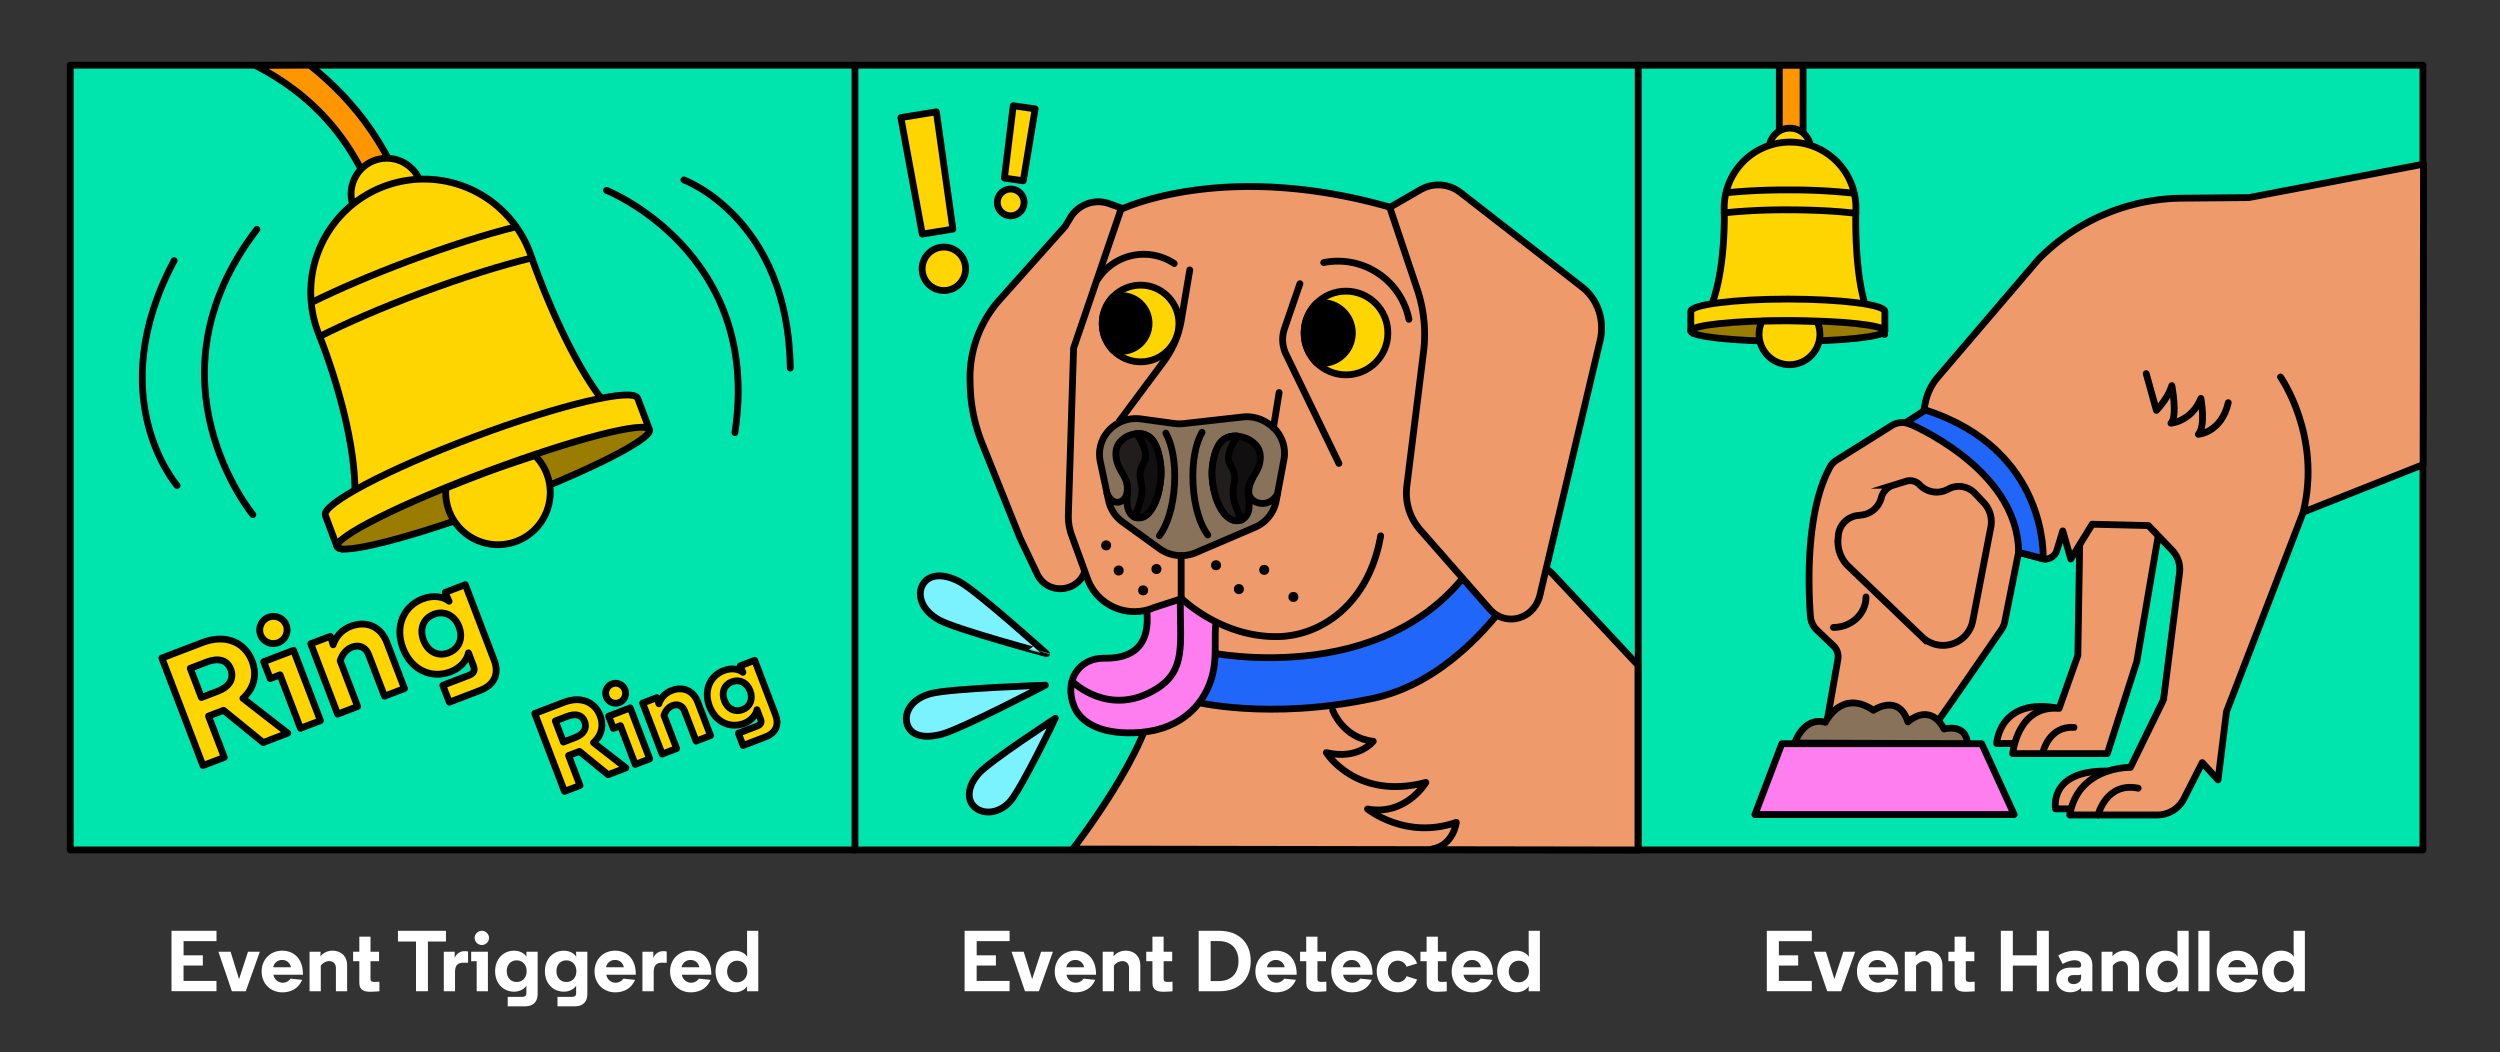 <svg id="Layer_1" data-name="Layer 1" xmlns="http://www.w3.org/2000/svg" viewBox="0 0 2201.02 926.33"><rect x="0" y="0" width="2201.02" height="926.33" fill="#333333" stroke="none"/><defs><style>.cls-1{fill:#00e4ad;}.cls-1,.cls-10,.cls-11,.cls-12,.cls-13,.cls-14,.cls-15,.cls-16,.cls-2,.cls-3,.cls-4,.cls-5,.cls-6,.cls-7,.cls-8,.cls-9{stroke:#000;stroke-width:6px;}.cls-1,.cls-10,.cls-11,.cls-12,.cls-13,.cls-14,.cls-2,.cls-3,.cls-4,.cls-6,.cls-9{stroke-linecap:round;}.cls-1,.cls-10,.cls-11,.cls-12,.cls-13,.cls-14,.cls-2,.cls-3,.cls-4,.cls-6,.cls-7,.cls-8,.cls-9{stroke-linejoin:round;}.cls-2{fill:#ef9a6a;}.cls-16,.cls-3{fill:#1f66f9;}.cls-4{fill:#ff7eef;}.cls-14,.cls-5{fill:#88725a;}.cls-15,.cls-16,.cls-5{stroke-miterlimit:10;}.cls-15,.cls-6{fill:none;}.cls-7{fill:#110f0f;}.cls-8{fill:#221d1d;}.cls-9{fill:#ffd500;}.cls-11{fill:#7bf3ff;}.cls-12{fill:#ff9600;}.cls-13{fill:#997c00;}.cls-17{fill:#fff;}</style></defs><rect class="cls-1" x="751.68" y="57.39" width="690.89" height="690.89"/><rect class="cls-1" x="61.83" y="57.39" width="690.89" height="690.89"/><rect class="cls-1" x="1442.29" y="57.39" width="690.89" height="690.89"/><path class="cls-2" d="M1015.63,610.19l2.52-404.65,205.39-22.94L1254.8,200l39.62,242,72,62.79,75.63,80.79V748.33l-497.58-.84s70.33-90.41,71.16-137.3"/><path class="cls-3" d="M1305,484.05c-72.11,125.7-240,90.42-240,90.42l-15.07,43s66.42,17.3,159.63-2.79C1300.75,595,1354.15,487.4,1354.15,487.4Z"/><path class="cls-4" d="M1043.26,487.4s-39.63,6.7-34,47.44-20.86,44.91-36.84,44.65c-22.89-.37-35.84,20.14-26.79,42.42,5.91,14.58,24.74,25.68,58.6,22.89,37.14-3.06,57.68-26.24,63.63-52.28,5.83-25.52-4.59-50.29,12.84-63.26,24-17.86,61.58,24.93,87.25-30.88"/><path class="cls-2" d="M962.33,446.24,986.89,183,976.5,179.3a28.7,28.7,0,0,0-34.31,12.61l-4.42,7.34-57.91,64.91a103,103,0,0,0-25.81,71.31l.12,4.32a146.12,146.12,0,0,0,10.4,50.38L898,473.55l15.11,31.79c9.76,20.54,40.29,15.55,43-7Z"/><path class="cls-2" d="M1222.62,182.09c-146.25-41.46-235.73,2.3-235.73,2.3L945.22,306.45l-4.64,146.66a48.61,48.61,0,0,0,2.9,18.13l14,38.47a44,44,0,0,0,58.63,25.19l24.32-7.87s35.14,34.69,85.48,33.4c38-1,79.3-29.2,89.65-88.67"/><path class="cls-5" d="M1004.66,368.85l29.2,4a33.17,33.17,0,0,0,8.15.1l52-5.83a32.77,32.77,0,0,1,21.83,5.29l1.07.71a31.06,31.06,0,0,1,13.47,31.61l-6.87,36.46a31.54,31.54,0,0,1-18.71,23.08l-52,22.28a32.8,32.8,0,0,1-32-3.52l-32.37-23.4A31.32,31.32,0,0,1,976,440.78l-7.32-34.45a30.84,30.84,0,0,1,5.18-24.44h0A32.49,32.49,0,0,1,1004.66,368.85Z"/><path class="cls-6" d="M1063.37,471c-6.85-9-12-25.59-13-44.73s2.19-35.91,7.92-45.68"/><path class="cls-6" d="M1020.73,471.67c6.9-9,12.13-25.52,13.29-44.66s-2-35.91-7.65-45.72"/><path class="cls-7" d="M1068.79,403c1.55-6.9,4.59-14.16,10.13-17a19.11,19.11,0,0,1,10.7-2c6.7,1,11.46,3.11,15.55,7.27,4.75,4.83,5.14,11.15,3.7,17.16-1.89,7.93-8.78,14.15-9.82,22.23-.4,3.1.11,6.23.45,9.33a27.25,27.25,0,0,1-.33,10,11.56,11.56,0,0,1-6,7.71,11.12,11.12,0,0,1-9.63-.7,21.15,21.15,0,0,1-7.13-6.86c-5.34-7.72-7.68-17-8.87-26.23A56.6,56.6,0,0,1,1068.79,403Z"/><path class="cls-8" d="M1093.18,457.76s-6.69.88-9.63-.7a21.15,21.15,0,0,1-7.13-6.86c-5.34-7.72-7.68-17-8.87-26.23a56.6,56.6,0,0,1,1.24-21c1.55-6.9,4.59-14.16,10.13-17a19.11,19.11,0,0,1,10.7-2s-12.14,15.75-6.77,24.62C1094.7,428.26,1076.12,424.16,1093.18,457.76Z"/><path class="cls-8" d="M1020.38,401c-1.55-6.9-4.51-14.19-9.7-17.08a17.16,17.16,0,0,0-10-2.13c-6.2.84-10.58,2.91-14.31,7-4.33,4.73-4.58,11-3.14,17,1.89,7.93,8.39,14.24,9.5,22.31a42.37,42.37,0,0,1-.26,9.28,29.2,29.2,0,0,0,.47,10c.87,3.25,2.83,6.35,5.7,7.77a9.64,9.64,0,0,0,8.93-.53,19.19,19.19,0,0,0,6.5-6.71c4.83-7.6,6.85-16.83,7.79-26A60.71,60.71,0,0,0,1020.38,401Z"/><path class="cls-7" d="M998.67,455.16s6.23,1,8.93-.53a19.19,19.19,0,0,0,6.5-6.71c4.83-7.6,6.85-16.83,7.79-26a60.71,60.71,0,0,0-1.51-20.95c-1.55-6.9-4.51-14.19-9.7-17.08a17.16,17.16,0,0,0-10-2.13s11.55,15.9,6.72,24.65C996.76,425.75,1013.94,422,998.67,455.16Z"/><path class="cls-6" d="M1102.84,420.84s-4.52,8.31-3.17,14.25c1.95,8.58,17,12.87,24.81.31"/><path class="cls-6" d="M992.19,426.43a19.53,19.53,0,0,1-.06,7.54c-1.36,8.58-12,13-17.52.44"/><path class="cls-6" d="M985.49,370.75l38.89-52.27A84.73,84.73,0,0,0,1040,282l7.49-44.32"/><path class="cls-6" d="M1144.47,249.81l-13.58,39.45a29.8,29.8,0,0,0,1.36,22.68L1178.8,408"/><circle class="cls-9" cx="1185.03" cy="293.17" r="36.84"/><circle class="cls-9" cx="1004.19" cy="284.8" r="33.77"/><path class="cls-10" d="M1163.82,266.38a27.18,27.18,0,0,0-4.45.37,36.81,36.81,0,0,0,0,52.84,27.18,27.18,0,0,0,4.45.37,26.79,26.79,0,0,0,0-53.58Z"/><path class="cls-10" d="M987.08,260.24a24.62,24.62,0,0,0-7.12,1.05,33.74,33.74,0,0,0,0,47,24.56,24.56,0,1,0,7.12-48.07Z"/><path class="cls-6" d="M1240.43,281.13a63.7,63.7,0,0,0-75-49.95"/><path class="cls-6" d="M1033.79,232a48.34,48.34,0,0,0-67.07,13.46"/><circle cx="1070.61" cy="497.63" r="4.4"/><circle cx="1018.15" cy="500.98" r="4.4"/><circle cx="1006.42" cy="519.77" r="4.4"/><circle cx="984.89" cy="502.28" r="4.4"/><circle cx="973.87" cy="480.15" r="4.4"/><circle cx="1090.73" cy="518.65" r="4.4"/><circle cx="1113.03" cy="501.73" r="4.4"/><circle cx="1138.7" cy="525.54" r="4.4"/><line class="cls-6" x1="1039.91" y1="526.47" x2="1039.91" y2="489.08"/><line class="cls-6" x1="1121.12" y1="376.61" x2="1126.15" y2="345.63"/><path class="cls-2" d="M1223.54,182.6l27-15.54a31.52,31.52,0,0,1,35.4,2.55l107,83.18c13.73,10.68,20,29.25,15.84,46.89l-53,224.2c-5.06,21.42-30.19,28.39-44.31,12.3l-61.34-69.93a49.29,49.29,0,0,1-11.53-38.46l14.68-117.88a124.84,124.84,0,0,0-5.46-55Z"/><path class="cls-11" d="M827,545.94c-15.34-8.33-19.81-21.65-14.78-30.91s17.66-11,33-2.63,76.19,63.1,76.19,63.1S842.31,554.27,827,545.94Z"/><path class="cls-11" d="M829.14,646.37c-17.25,4.54-28,.49-30.62-9.39s4-21.84,21.21-26.38,100.63-7.35,100.63-7.35S846.39,641.84,829.14,646.37Z"/><path class="cls-11" d="M889.42,705.45c-9.65,10.94-23.52,12-31.18,5.21S852,691.93,861.67,681s67.53-48.61,67.53-48.61S899.07,694.52,889.42,705.45Z"/><path class="cls-6" d="M1173.31,625.26s8.93,24.56,35.72,27.35c0,0-12.84,16.75-41.3,10,0,0,26.23,42.42,87.62,26.23,0,0-17.3,29.58-51.34,23.44,0,0,33.48,27.35,78.14,11.72,0,0-2.24,20.1-21.21,23.44"/><path class="cls-6" d="M943.91,599.87s32.38,32.65,74.51,6.42c25.63-16,20.66-38.8,20.66-77.31"/><path class="cls-9" d="M827.94,217.77a19.13,19.13,0,1,1-15.82,21.95A19.15,19.15,0,0,1,827.94,217.77ZM812,206.09,793.12,103.53l31.26-5.07,14.55,103.26Z"/><path class="cls-9" d="M891.49,166.57a11.77,11.77,0,1,1-13.33,10A11.79,11.79,0,0,1,891.49,166.57Zm-7.21-9.78,7.77-63.7,19.3,2.77-10.46,63.31Z"/><path class="cls-9" d="M196.83,625.37l-13.25,5.07,13.9,36.37L178.69,674l-36.18-94.65,35.56-13.59c20.69-7.91,37.56-.25,43.87,16.24,3.41,8.93,4.1,21.68-8.06,32.84l39.45,30.64-21.64,8.27Zm-15-42.46-14.33,5.47,9.82,25.7,14.33-5.48c10.41-4,14.64-11.17,11.53-19.29C200,580.93,192.25,578.93,181.84,582.91Z"/><path class="cls-9" d="M236.36,543.47a12.13,12.13,0,0,1,15.69,7,12.09,12.09,0,0,1-22.58,8.63A12.12,12.12,0,0,1,236.36,543.47Zm45.77,91-17.58,6.72-18-47.06-8.65,3.31-5.69-14.88,26.23-10Z"/><path class="cls-9" d="M308.82,551.42c13.39-5.11,26.24-.26,31.77,14.21l15.51,40.56-17.58,6.72-13.8-36.1c-3-7.85-9.24-9.18-14.78-7.06-5.14,2-8.66,6.56-10.43,12L314.85,622l-17.57,6.72-23.67-61.93,17.17-6.56.93,2.43c.83,2.16,1.59,5,1.59,5A26.08,26.08,0,0,1,308.82,551.42Z"/><path class="cls-9" d="M409.64,514.75l25.43,66.53c3.72,9.73,2.42,20.93-12.59,26.66l-26.91,10.29-5.69-14.88,22.58-8.63c3.11-1.19,6.32-3.34,4.51-8.08l-4.55-11.89c-1.06,6.14-6.84,13.31-15.63,16.66-16.77,6.41-34.61-1.34-42-20.67s.55-37.1,17.32-43.5c9.32-3.57,18.14-2,23.27,2.1-.26-.67-1-1.79-2.23-5l-1.09-2.84Zm-14.72,60c9.33-3.57,13.05-12.89,9.23-22.9s-12.87-14.61-22.2-11-12.92,12.84-9,23S385.73,578.28,394.92,574.77Z"/><path class="cls-9" d="M510.17,661.51l-9.6,3.67,10.08,26.36L497,696.75l-26.21-68.6,25.77-9.85c15-5.73,27.22-.18,31.79,11.77,2.47,6.47,3,15.71-5.84,23.8l28.59,22.21-15.68,6Zm-10.86-30.78-10.39,4L496,653.32l10.39-4c7.54-2.88,10.6-8.09,8.36-14C512.47,629.3,506.86,627.85,499.31,630.73Z"/><path class="cls-9" d="M538.82,602.15a8.8,8.8,0,0,1,11.38,5.09,8.76,8.76,0,0,1-16.37,6.26A8.79,8.79,0,0,1,538.82,602.15Zm33.18,66L559.26,673l-13-34.11-6.27,2.4-4.12-10.78,19-7.27Z"/><path class="cls-9" d="M591.34,607.92c9.7-3.71,19-.2,23,10.29l11.23,29.4-12.74,4.87-10-26.17c-2.17-5.68-6.69-6.65-10.71-5.11-3.73,1.42-6.27,4.75-7.56,8.73L595.71,659,583,663.9,565.82,619l12.45-4.76.67,1.76c.6,1.57,1.15,3.61,1.15,3.61A18.89,18.89,0,0,1,591.34,607.92Z"/><path class="cls-9" d="M664.41,581.34l18.43,48.21c2.69,7.06,1.75,15.17-9.13,19.33l-19.5,7.45-4.12-10.78,16.37-6.25c2.25-.86,4.57-2.43,3.26-5.86l-3.29-8.62c-.77,4.45-5,9.65-11.33,12.08-12.16,4.64-25.09-1-30.44-15s.39-26.88,12.55-31.52c6.76-2.59,13.15-1.44,16.87,1.52-.19-.49-.72-1.29-1.62-3.65l-.79-2Zm-10.67,43.5c6.77-2.59,9.46-9.34,6.69-16.6s-9.33-10.59-16.09-8-9.36,9.3-6.55,16.65S647.08,627.38,653.74,624.84Z"/><path class="cls-6" d="M534,167.6s137.46,54.49,113,213.32"/><path class="cls-6" d="M602.11,158.41s92.12,33.69,93.63,165.67"/><path class="cls-6" d="M222.62,453.09s-98.18-118.48,3.56-251.2"/><path class="cls-6" d="M155.9,427.43s-67.21-76.83-2.57-198"/><path class="cls-12" d="M272.7,57.36c38.87,30.68,75.47,75.89,92.42,143.72h-27.9c-19.4-77.58-66-119.85-112.43-143.48Z"/><circle class="cls-9" cx="340.48" cy="170.73" r="31.4"/><path class="cls-9" d="M301.53,483.51C335.44,426.1,280.2,293,280.2,293a99.63,99.63,0,1,1,186.58-69.93s37.33,111.55,81.83,148.61"/><path class="cls-9" d="M571.8,378.28l-10.35-27.61c-3.63-9.69-68.14,5.52-144.08,34s-134.56,59.4-130.93,69.09l10.35,27.61"/><path class="cls-6" d="M454.25,199.69c-25.57,6.3-58.94,16.8-94.87,30.27-32.85,12.32-62.46,25.09-85.19,36.41"/><path class="cls-6" d="M468.17,227.11c-26,6.19-60.69,17-98.21,31.07-34.46,12.92-65.34,26.34-88.47,38.06"/><ellipse class="cls-13" cx="434.29" cy="429.82" rx="146.85" ry="15.71" transform="translate(-123.23 179.77) rotate(-20.55)"/><path class="cls-9" d="M471,401.09a46,46,0,1,1-78.42,28.64s24.08-9.7,40.29-15.6C446.58,409.13,471,401.09,471,401.09Z"/><path class="cls-2" d="M1790.89,654.58h-33s2.09-41.38,55-30.91"/><path class="cls-2" d="M1904.8,444.29l-23.57,138.27-25.92,80.92H1772s3.93-43,40.85-39.81l16.5-46.61,2.36-142.19"/><path class="cls-2" d="M1798.74,661.91s5.24-23,27.24-21.48"/><path class="cls-2" d="M1822,712.15h-12.26s-6.88-36,50.07-33.14"/><path class="cls-2" d="M1693.91,360.31l1.08-5.38a50.71,50.71,0,0,1,11.16-23l88.48-103.56a179.27,179.27,0,0,1,126.55-53.88l58.7-.52,153.8-29.47-.37,264.56L2027.8,450.92,1960.24,626.5l-7.47,60.1-13.88-15.18-16.08,31.63a26.44,26.44,0,0,1-23.57,14.45h-77c7.33-42.94,53.42-41.89,53.42-41.89l29.1-59.56L1919.06,503a24.55,24.55,0,0,0-6.8-18.65l-20.77-21.64L1842,461.53l-18.85,30.63-7.07-24.74-5.24,17.18a10.7,10.7,0,0,1-13,7.23l-20.63-5.56L1765,547.45a18.07,18.07,0,0,1-2.83,6.7c-10.53,15.36-57.22,83.36-60.35,86.5h-94.28l10.57-60.24a13.13,13.13,0,0,0-3.88-11.79l-14.49-13.8a18.92,18.92,0,0,1-5.81-12.28c-1.72-22.55-4.82-91.51,17.3-131.46a16.28,16.28,0,0,1,5.63-5.91l48.5-30.43a17.74,17.74,0,0,1,16.92-1.05h0"/><path class="cls-6" d="M1614.17,552.39c15.85,0,28.68-12,28.68-26.84"/><polygon class="cls-4" points="1773.28 717.15 1545.03 717.15 1568.74 654.79 1744.71 654.79 1773.28 717.15"/><path class="cls-14" d="M1580,654.2s7.85-23.77,27.1-18.27c0,0,14.14-29.85,42.29-10.6,0,0,22.13-15.32,30.38,10.21,0,0,18.86-18.07,31.82,6.28,0,0,19.51-5.5,20.56,12.84Z"/><path class="cls-15" d="M1656.3,438.27h0a20.3,20.3,0,0,1-17.12,15.14l-3.83.48a19.36,19.36,0,0,0-16.87,17.63l-.25,3a30,30,0,0,0,9.15,24.12l64.82,62.13a26.67,26.67,0,0,0,44.63-14.2l15.91-82.44a24.77,24.77,0,0,0-6.34-21.74l-7.62-8.05a19.54,19.54,0,0,0-23.43-3.8l-.55.3a20.65,20.65,0,0,1-24.71-4h0a11.77,11.77,0,0,0-12-3.13l-11.29,3.51A15.59,15.59,0,0,0,1656.3,438.27Z"/><path class="cls-16" d="M1678.2,371.83s98.59,39.42,99,114.44l21.6,5.5s5.11-95.84-103.7-130.8Z"/><path class="cls-6" d="M1847.11,717.64s7.07-29.46,35.35-23.7"/><path class="cls-2" d="M2007.77,331.9s36.53,51.85,20,119"/><path class="cls-2" d="M1889.53,328.94l9,32.37s9.79-9.79,13.56-21.83c0,0,5.27,27.1-.76,33.12,0,0,18.07-1.5,26.35-21.83,0,0,4.52,24.09-2.25,31.62,0,0,20.32-1.5,26.35-27.86"/><rect class="cls-12" x="1566.52" y="57.52" width="20.91" height="70.05"/><circle class="cls-9" cx="1575.82" cy="131.09" r="18.26"/><path class="cls-9" d="M1490.74,293.51c30.2-24.36,27.28-108.12,27.28-108.12a58,58,0,1,1,115.91,0s-3.41,95.45,25.32,109.09"/><path class="cls-9" d="M1659.45,291.37V274.22c0-6-38.25-10.91-85.43-10.91s-85.42,4.88-85.42,10.91v17.15"/><path class="cls-6" d="M1631.88,170.09a518.68,518.68,0,0,0-57.86-2.88,538.7,538.7,0,0,0-53.84,2.44"/><path class="cls-6" d="M1633.86,187.86c-15.41-1.93-36.53-3.12-59.84-3.12a529.65,529.65,0,0,0-56,2.66"/><ellipse class="cls-13" cx="1574.02" cy="291.37" rx="85.42" ry="9.14"/><path class="cls-9" d="M1599.86,283.2a26.78,26.78,0,1,1-48.56-.41s15.09-.36,25.12-.27C1584.94,282.6,1599.86,283.2,1599.86,283.2Z"/><path class="cls-17" d="M190.62,828.61h-29v12.47h16.95v9H161.59v13.53h29v9.05H151V819.49h39.6Z"/><path class="cls-17" d="M210.46,862.05l7.9-24.16h10.41L216.38,872.7H204.15l-11.86-34.81H203Z"/><path class="cls-17" d="M266.7,858.18H240.78a8.27,8.27,0,0,0,15,3.42L266,862.66c-3.11,7.45-9.65,11-17.4,11-10.42,0-18.24-7.68-18.24-18.32S238,837,248.45,837c9.58,0,18.25,6.24,18.25,20.83Zm-26.15-6.61h15.58a7.55,7.55,0,0,0-7.68-6.39A7.76,7.76,0,0,0,240.55,851.57Z"/><path class="cls-17" d="M292.69,837c7.52,0,12.92,4.79,12.92,12.92V872.7h-9.88V852.4c0-4.41-2.82-6.23-5.93-6.23a9.65,9.65,0,0,0-7.37,4V872.7h-9.89V837.89h9.66v1.36c0,1.22-.15,2.74-.15,2.74A13.69,13.69,0,0,1,292.69,837Z"/><path class="cls-17" d="M326.2,824.66v13.23h7.52v8.36H326.2V862c0,2.2,1.75,2.51,3.27,2.51,2.51,0,4.56-.23,4.56-.23v8.44s-4.79.45-7.68.45c-4.94,0-10-.83-10-7.83V846.25h-5.47v-8.36h5.47V824.66Z"/><path class="cls-17" d="M392.63,819.49v9.43H376.74V872.7H366.25V828.92H350.37v-9.43Z"/><path class="cls-17" d="M412.08,847.61H407.9c-5,0-7.29,2.36-7.29,8.44V872.7h-9.89V837.89h9.58v5.54a9.17,9.17,0,0,1,9.05-6,11.54,11.54,0,0,1,2.73.3Z"/><path class="cls-17" d="M429.56,872.7h-9.88V846.25h-4.86v-8.36h14.74Zm-5.39-53.21a6.37,6.37,0,0,1,6.38,6.39,6.35,6.35,0,0,1-12.69,0A6.36,6.36,0,0,1,424.17,819.49Z"/><path class="cls-17" d="M473.34,837.89v37.39c0,5.47-2.74,10.72-11.17,10.72H447v-8.36h12.69c1.75,0,3.73-.46,3.73-3.12v-6.69c-1.67,2.81-5.86,5.25-10.8,5.25-9.42,0-16.72-7.15-16.72-18S443.16,837,452.59,837c5.24,0,9.27,2.44,11,5.4,0-.38-.15-1.06-.15-2.89v-1.59Zm-18.47,26.67c5.24,0,8.81-3.87,8.81-9.5s-3.57-9.57-8.81-9.57-8.74,3.87-8.74,9.57S449.7,864.56,454.87,864.56Z"/><path class="cls-17" d="M517.11,837.89v37.39c0,5.47-2.73,10.72-11.17,10.72H490.82v-8.36h12.69c1.75,0,3.72-.46,3.72-3.12v-6.69c-1.67,2.81-5.85,5.25-10.79,5.25-9.42,0-16.72-7.15-16.72-18S486.94,837,496.36,837c5.25,0,9.28,2.44,11,5.4,0-.38-.16-1.06-.16-2.89v-1.59Zm-18.47,26.67c5.25,0,8.82-3.87,8.82-9.5s-3.57-9.57-8.82-9.57-8.74,3.87-8.74,9.57S493.48,864.56,498.64,864.56Z"/><path class="cls-17" d="M559.75,858.18H533.83a8.27,8.27,0,0,0,15,3.42l10.26,1.06c-3.11,7.45-9.65,11-17.4,11-10.41,0-18.24-7.68-18.24-18.32S531.1,837,541.51,837c9.57,0,18.24,6.24,18.24,20.83Zm-26.15-6.61h15.58a7.54,7.54,0,0,0-7.67-6.39A7.77,7.77,0,0,0,533.6,851.57Z"/><path class="cls-17" d="M587,847.61h-4.18c-5,0-7.29,2.36-7.29,8.44V872.7H565.6V837.89h9.57v5.54a9.18,9.18,0,0,1,9.05-6,11.54,11.54,0,0,1,2.73.3Z"/><path class="cls-17" d="M626.25,858.18H600.33a8.27,8.27,0,0,0,15,3.42l10.26,1.06c-3.11,7.45-9.65,11-17.4,11-10.41,0-18.24-7.68-18.24-18.32S597.59,837,608,837c9.57,0,18.24,6.24,18.24,20.83Zm-26.15-6.61h15.58a7.54,7.54,0,0,0-7.67-6.39A7.77,7.77,0,0,0,600.1,851.57Z"/><path class="cls-17" d="M657.71,868.29c-1.75,2.88-5.85,5.32-10.87,5.32-9.57,0-16.87-7.68-16.87-18.32S637.19,837,646.77,837c5.32,0,9.34,2.44,11.09,5.4,0-1.14-.15-4-.15-6.61V819.49h9.88V872.7h-9.88Zm-17.56-13c0,5.32,3.65,9.58,8.9,9.58s8.89-4.26,8.89-9.58-3.65-9.5-8.89-9.5S640.15,849.89,640.15,855.29Z"/><path class="cls-17" d="M888.88,828.61h-29v12.47H876.8v9H859.85v13.53h29v9.05h-39.6V819.49h39.6Z"/><path class="cls-17" d="M908.72,862.05l7.9-24.16H927L914.64,872.7H902.41l-11.86-34.81h10.72Z"/><path class="cls-17" d="M965,858.18H939a8.27,8.27,0,0,0,15,3.42l10.26,1.06c-3.11,7.45-9.65,11-17.4,11-10.41,0-18.24-7.68-18.24-18.32S936.3,837,946.72,837c9.57,0,18.24,6.24,18.24,20.83Zm-26.15-6.61h15.58a7.54,7.54,0,0,0-7.67-6.39A7.77,7.77,0,0,0,938.81,851.57Z"/><path class="cls-17" d="M991,837c7.52,0,12.92,4.79,12.92,12.92V872.7H994V852.4c0-4.41-2.81-6.23-5.93-6.23a9.65,9.65,0,0,0-7.37,4V872.7h-9.88V837.89h9.65v1.36c0,1.22-.15,2.74-.15,2.74A13.69,13.69,0,0,1,991,837Z"/><path class="cls-17" d="M1024.46,824.66v13.23H1032v8.36h-7.53V862c0,2.2,1.75,2.51,3.27,2.51,2.51,0,4.56-.23,4.56-.23v8.44s-4.79.45-7.68.45c-4.94,0-10-.83-10-7.83V846.25h-5.47v-8.36h5.47V824.66Z"/><path class="cls-17" d="M1073.56,872.7h-18.24V819.49h18.24c17.4,0,27.59,10.8,27.59,26.6S1091,872.7,1073.56,872.7Zm-.38-44.16h-7.3v35.19h7.3c9.73,0,17.18-5.7,17.18-17.64C1090.36,834.31,1082.91,828.54,1073.18,828.54Z"/><path class="cls-17" d="M1141.58,858.18h-25.92a8.27,8.27,0,0,0,15,3.42l10.26,1.06c-3.12,7.45-9.66,11-17.41,11-10.41,0-18.24-7.68-18.24-18.32s7.68-18.32,18.09-18.32c9.58,0,18.24,6.24,18.24,20.83Zm-26.15-6.61H1131a7.56,7.56,0,0,0-7.68-6.39A7.77,7.77,0,0,0,1115.43,851.57Z"/><path class="cls-17" d="M1159.89,824.66v13.23h7.53v8.36h-7.53V862c0,2.2,1.75,2.51,3.27,2.51,2.51,0,4.56-.23,4.56-.23v8.44s-4.79.45-7.67.45c-5,0-10-.83-10-7.83V846.25h-5.47v-8.36H1150V824.66Z"/><path class="cls-17" d="M1208.38,858.18h-25.91a8.27,8.27,0,0,0,15,3.42l10.26,1.06c-3.12,7.45-9.65,11-17.41,11-10.41,0-18.24-7.68-18.24-18.32s7.68-18.32,18.09-18.32c9.58,0,18.24,6.24,18.24,20.83Zm-26.14-6.61h15.58a7.55,7.55,0,0,0-7.68-6.39A7.76,7.76,0,0,0,1182.24,851.57Z"/><path class="cls-17" d="M1221.91,855.29c0,5.47,3.57,9.5,8.74,9.5a8,8,0,0,0,7.67-5.32l9.28,2.89c-2.28,6.92-9.12,11.25-17,11.25-10.33,0-18.54-7.68-18.54-18.32s8.21-18.32,18.54-18.32c7.91,0,14.75,4.41,17,11.33l-9.28,2.81a8.07,8.07,0,0,0-7.67-5.32C1225.48,845.79,1221.91,849.82,1221.91,855.29Z"/><path class="cls-17" d="M1265.91,824.66v13.23h7.53v8.36h-7.53V862c0,2.2,1.75,2.51,3.27,2.51,2.51,0,4.56-.23,4.56-.23v8.44s-4.79.45-7.68.45c-4.94,0-10-.83-10-7.83V846.25h-5.47v-8.36H1256V824.66Z"/><path class="cls-17" d="M1314.4,858.18h-25.92a8.27,8.27,0,0,0,15,3.42l10.26,1.06c-3.12,7.45-9.66,11-17.41,11-10.41,0-18.24-7.68-18.24-18.32s7.68-18.32,18.09-18.32c9.58,0,18.24,6.24,18.24,20.83Zm-26.14-6.61h15.58a7.56,7.56,0,0,0-7.68-6.39A7.76,7.76,0,0,0,1288.26,851.57Z"/><path class="cls-17" d="M1345.86,868.29c-1.75,2.88-5.85,5.32-10.87,5.32-9.57,0-16.87-7.68-16.87-18.32s7.22-18.32,16.8-18.32c5.32,0,9.35,2.44,11.1,5.4,0-1.14-.16-4-.16-6.61V819.49h9.88V872.7h-9.88Zm-17.55-13c0,5.32,3.64,9.58,8.89,9.58s8.89-4.26,8.89-9.58-3.65-9.5-8.89-9.5S1328.31,849.89,1328.31,855.29Z"/><path class="cls-17" d="M1595.12,828.61h-29v12.47h17v9h-17v13.53h29v9.05h-39.6V819.49h39.6Z"/><path class="cls-17" d="M1615,862.05l7.91-24.16h10.41l-12.39,34.81h-12.24l-11.85-34.81h10.71Z"/><path class="cls-17" d="M1671.19,858.18h-25.91a8.27,8.27,0,0,0,15,3.42l10.26,1.06c-3.12,7.45-9.65,11-17.41,11-10.41,0-18.24-7.68-18.24-18.32S1642.54,837,1653,837c9.58,0,18.24,6.24,18.24,20.83Zm-26.14-6.61h15.58a7.55,7.55,0,0,0-7.68-6.39A7.76,7.76,0,0,0,1645.05,851.57Z"/><path class="cls-17" d="M1697.18,837c7.53,0,12.92,4.79,12.92,12.92V872.7h-9.88V852.4c0-4.41-2.81-6.23-5.93-6.23a9.67,9.67,0,0,0-7.37,4V872.7H1677V837.89h9.65v1.36c0,1.22-.15,2.74-.15,2.74A13.69,13.69,0,0,1,1697.18,837Z"/><path class="cls-17" d="M1730.7,824.66v13.23h7.52v8.36h-7.52V862c0,2.2,1.75,2.51,3.27,2.51,2.5,0,4.56-.23,4.56-.23v8.44s-4.79.45-7.68.45c-4.94,0-10-.83-10-7.83V846.25h-5.47v-8.36h5.47V824.66Z"/><path class="cls-17" d="M1793.25,872.7V850.12h-21.13V872.7h-10.57V819.49h10.57v21.59h21.13V819.49h10.56V872.7Z"/><path class="cls-17" d="M1832.23,849.51c0-2.5-2-4.1-5.77-4.1-3.5,0-7.91,1.75-10.49,3.27l-3.88-7.45A29.77,29.77,0,0,1,1827,837c7.9,0,15.12,3.65,15.12,12.85V872.7h-9.88v-3.27c-1.82,2.73-5.77,4.18-9.72,4.18-7.38,0-12.16-5.25-12.16-11,0-6.61,4.86-10.71,12.61-10.71h6.84c1.67,0,2.43-.76,2.43-2.06Zm0,10.72v-2.51c-.6.61-1.67.76-3,.76h-3.72c-3.12,0-4.94,1.37-4.94,3.8s1.9,4.11,4.94,4.11C1829,866.39,1832.23,864.56,1832.23,860.23Z"/><path class="cls-17" d="M1870.39,837c7.52,0,12.92,4.79,12.92,12.92V872.7h-9.88V852.4c0-4.41-2.82-6.23-5.93-6.23a9.65,9.65,0,0,0-7.37,4V872.7h-9.89V837.89h9.66v1.36c0,1.22-.15,2.74-.15,2.74A13.69,13.69,0,0,1,1870.39,837Z"/><path class="cls-17" d="M1917.05,868.29c-1.75,2.88-5.85,5.32-10.87,5.32-9.58,0-16.87-7.68-16.87-18.32S1896.53,837,1906.1,837c5.33,0,9.35,2.44,11.1,5.4,0-1.14-.15-4-.15-6.61V819.49h9.88V872.7h-9.88Zm-17.56-13c0,5.32,3.65,9.58,8.9,9.58s8.89-4.26,8.89-9.58-3.65-9.5-8.89-9.5S1899.49,849.89,1899.49,855.29Z"/><path class="cls-17" d="M1945.24,872.7h-9.8V819.49h9.8Z"/><path class="cls-17" d="M1987.88,858.18H1962a8.27,8.27,0,0,0,15,3.42l10.26,1.06c-3.12,7.45-9.65,11-17.41,11-10.41,0-18.24-7.68-18.24-18.32s7.68-18.32,18.09-18.32c9.58,0,18.24,6.24,18.24,20.83Zm-26.14-6.61h15.58a7.56,7.56,0,0,0-7.68-6.39A7.76,7.76,0,0,0,1961.74,851.57Z"/><path class="cls-17" d="M2019.34,868.29c-1.74,2.88-5.85,5.32-10.87,5.32-9.57,0-16.87-7.68-16.87-18.32s7.22-18.32,16.8-18.32c5.32,0,9.35,2.44,11.1,5.4,0-1.14-.16-4-.16-6.61V819.49h9.88V872.7h-9.88Zm-17.55-13c0,5.32,3.64,9.58,8.89,9.58s8.89-4.26,8.89-9.58-3.65-9.5-8.89-9.5S2001.79,849.89,2001.79,855.29Z"/></svg>